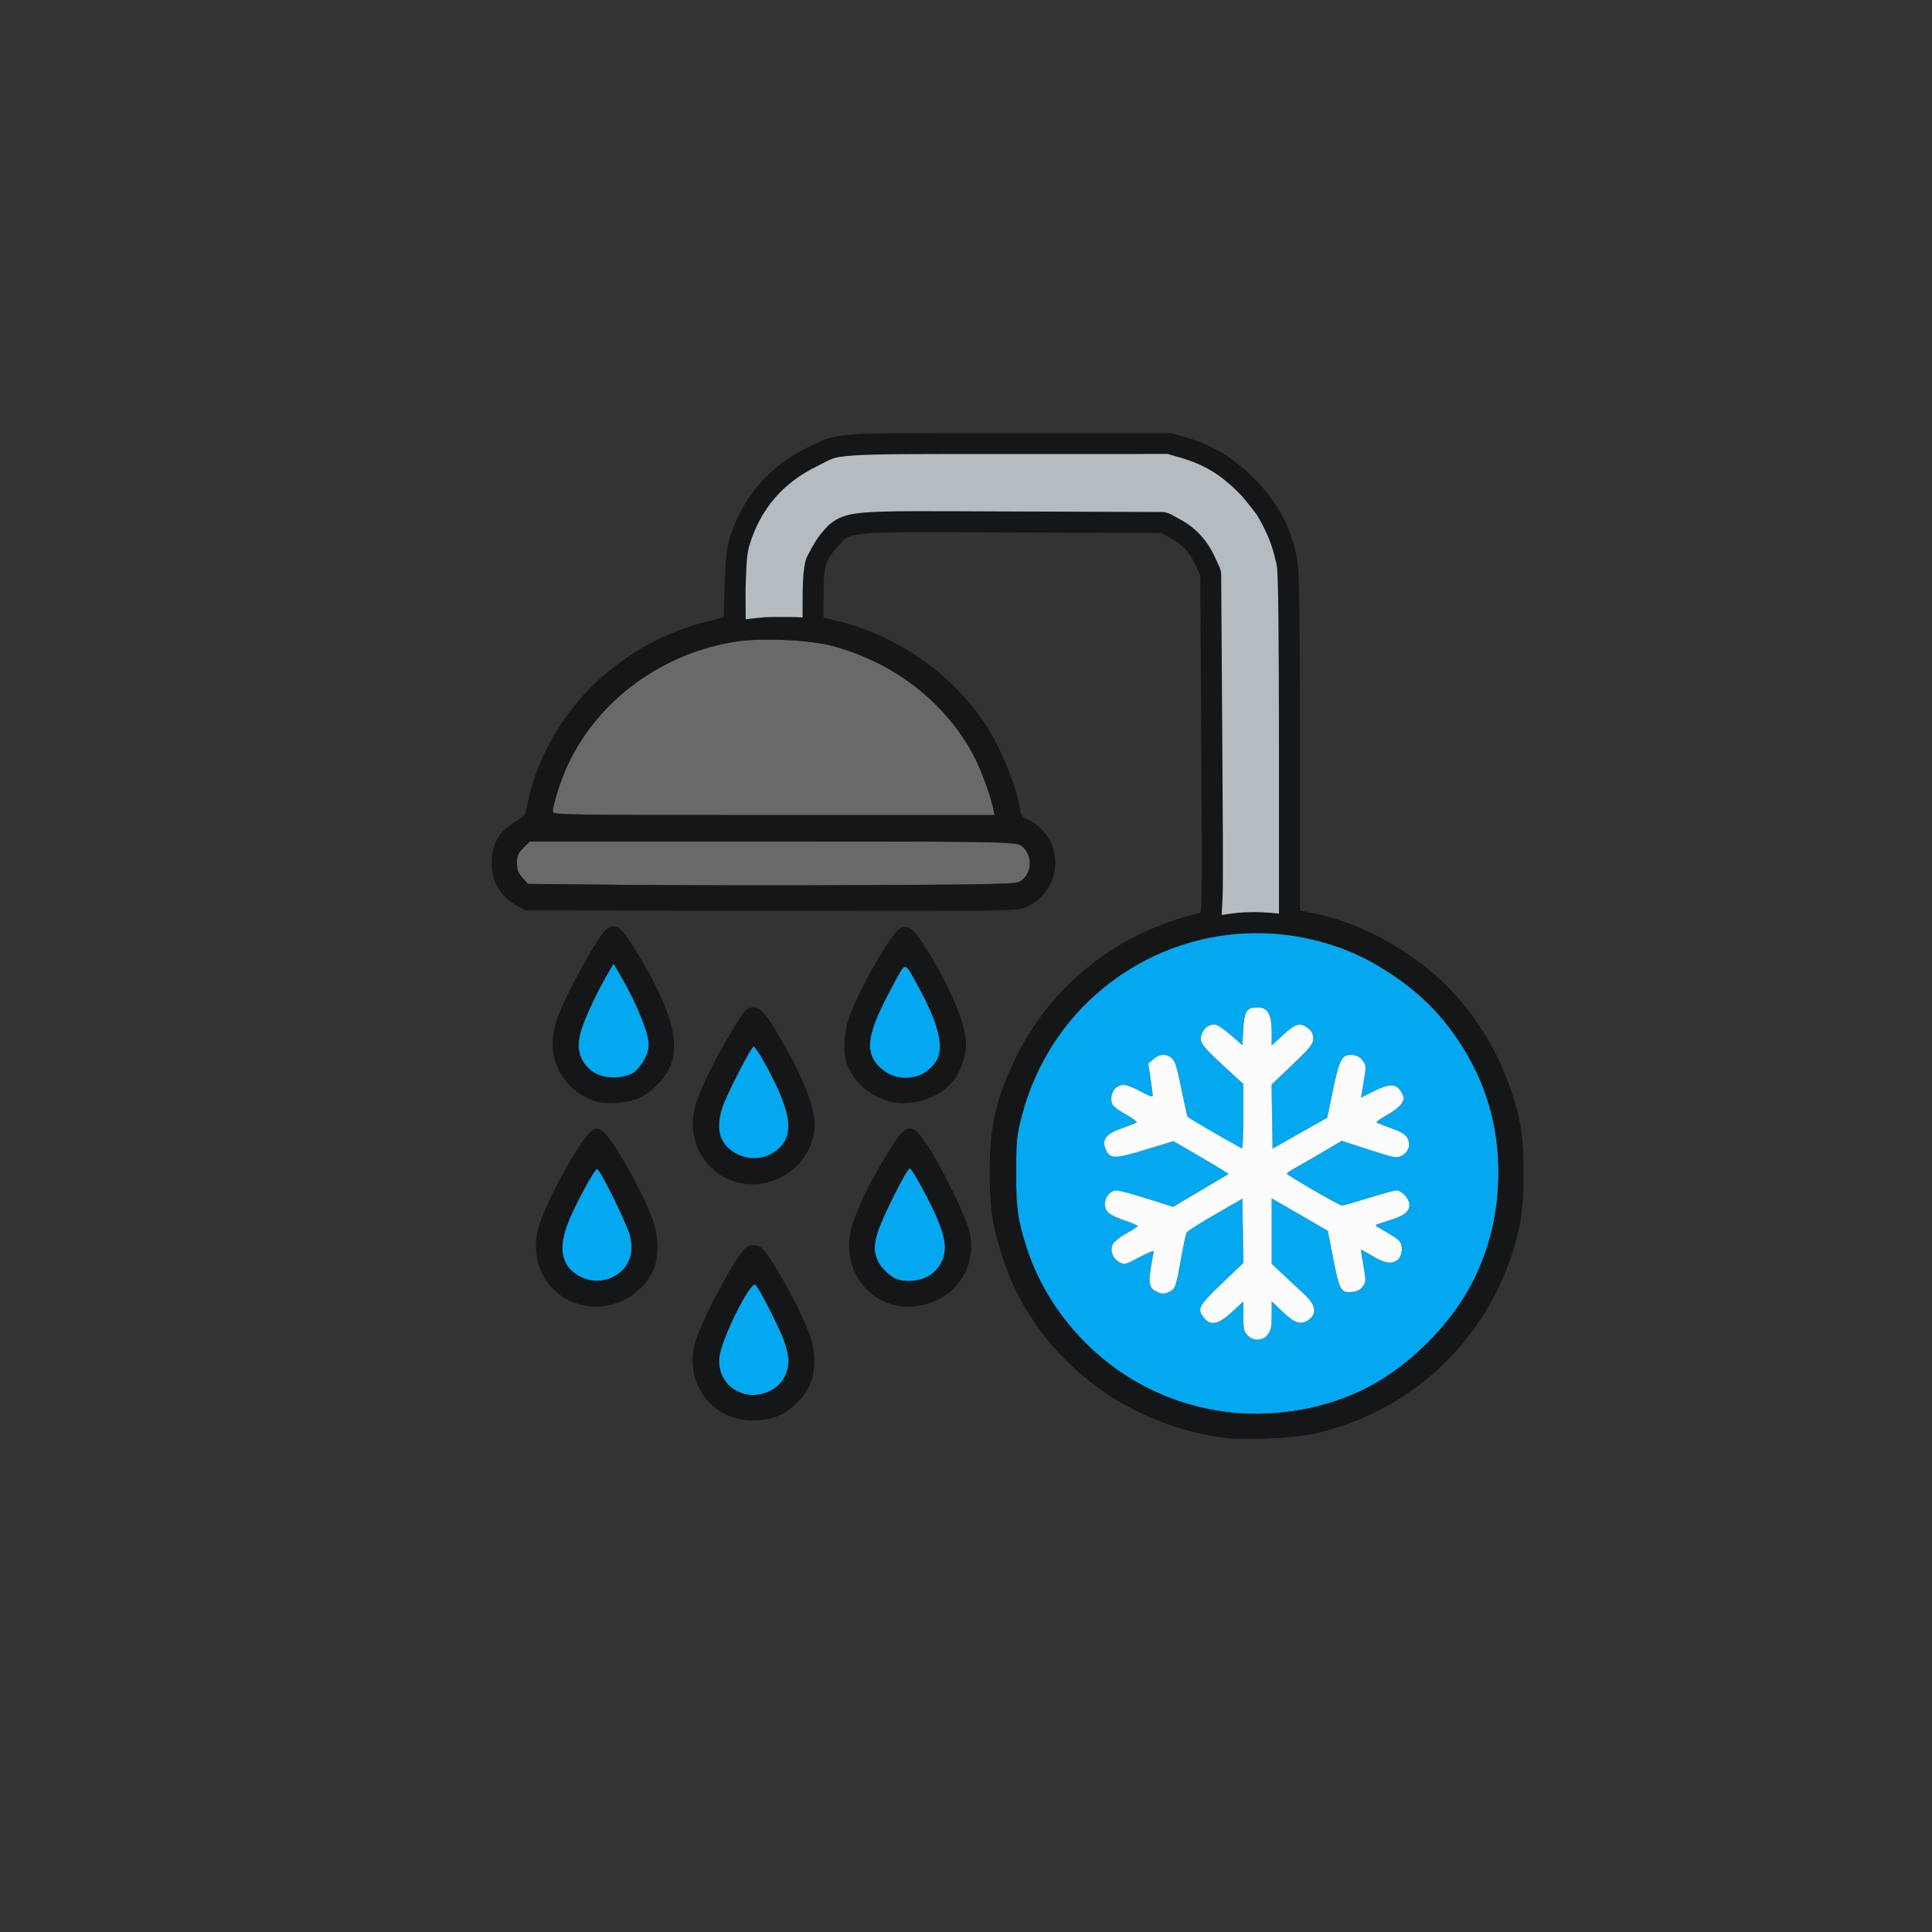 <?xml version="1.0" encoding="UTF-8" standalone="no"?>
<!-- Created with Inkscape (http://www.inkscape.org/) -->

<svg
   width="270.933mm"
   height="270.933mm"
   viewBox="0 0 270.933 270.933"
   version="1.1"
   id="svg1"
   xml:space="preserve"
   xmlns="http://www.w3.org/2000/svg"
   xmlns:svg="http://www.w3.org/2000/svg"><rect x="0" y="0" width="270.933" height="270.933" fill="#333333" stroke="none"/><defs
     id="defs1" /><g
     id="layer1"
     transform="translate(-162.107,305.703)"><g
       id="g252"><path
         style="fill:none"
         d="M -108.826,-170.493 V -305.96 H 26.64 162.107 V -170.493 -35.026 H 26.64 -108.826 Z"
         id="path244" /><path
         id="path245"
         style="fill:#01acf6"
         d="m 22.922,-206.186 c -0.575,-0.022 -1.55,0.14 -3.197,0.36 -18.16,2.418 -33.675,14.529 -40.42,31.553 -1.815,4.58 -3.464,11.797 -3.464,15.157 v 1.06 l 2.844,0.006 c 2.295,0.005 2.953,0.094 3.409,0.463 1.45,1.175 1.555,2.889 0.256,4.188 l -0.9,0.899 h -2.804 -2.804 l 0.005,0.86 c 0.01,1.704 0.804,6.437 1.578,9.396 5.054,19.327 21.683,34.22 41.544,37.204 3.852,0.579 4.669,0.551 4.861,-0.166 h -5.2e-4 c 0.088,-0.327 0.161,-1.555 0.163,-2.729 0.003,-1.99 0.054,-2.181 0.746,-2.844 1.522,-1.458 4.496,-0.597 4.584,1.327 0.019,0.407 0.054,1.097 0.079,1.534 0.025,0.437 0.07,1.375 0.099,2.085 l 0.053,1.291 2.183,-0.186 c 8.542,-0.727 17.129,-3.979 24.874,-9.419 2.901,-2.038 8.786,-7.776 10.902,-10.629 2.382,-3.212 4.761,-7.41 6.251,-11.032 2.003,-4.869 3.679,-11.94 3.679,-15.521 v -1.172 h -2.526 c -2.984,0 -3.939,-0.373 -4.521,-1.765 -0.487,-1.165 -0.278,-2.215 0.618,-3.111 0.651,-0.651 0.812,-0.681 3.671,-0.681 h 2.99 l -0.112,-0.86 c -0.85,-6.574 -1.627,-10.131 -3.108,-14.223 -6.376,-17.613 -22.606,-30.451 -41.455,-32.793 -3.607,-0.448 -3.443,-0.501 -3.469,1.111 -0.049,3.028 -0.368,4.472 -1.135,5.132 -1.332,1.146 -3.59,0.563 -4.287,-1.106 -0.225,-0.539 -0.376,-1.805 -0.376,-3.157 0,-1.648 0.151,-2.196 -0.808,-2.232 z m 2.741,15.316 c 0.734,-0.004 1.219,0.387 3.689,2.97 2.242,2.345 2.844,3.133 2.844,3.722 0,0.58 -0.61,1.408 -2.733,3.71 -2.341,2.538 -2.863,2.975 -3.639,3.042 -0.498,0.043 -1.054,-0.07 -1.236,-0.251 -0.693,-0.693 -0.377,-1.898 0.871,-3.326 l 1.201,-1.373 -2.052,-0.077 c -1.928,-0.073 -2.076,-0.122 -2.458,-0.805 -0.365,-0.654 -0.365,-0.801 0,-1.455 0.381,-0.683 0.531,-0.733 2.447,-0.805 1.123,-0.043 2.041,-0.145 2.041,-0.227 0,-0.083 -0.595,-0.801 -1.323,-1.597 -0.728,-0.796 -1.323,-1.65 -1.323,-1.897 0,-0.863 0.78,-1.625 1.669,-1.63 z m -9.44,6.977 c 0.35,-0.047 0.564,0.032 0.873,0.205 0.776,0.434 1.094,2.059 0.496,2.533 -0.597,0.473 -4.84,2.196 -5.407,2.196 -0.299,0 -0.749,-0.228 -1.001,-0.506 -0.269,-0.297 -0.422,-0.812 -0.372,-1.248 0.106,-0.917 1.138,-1.649 3.716,-2.634 0.858,-0.328 1.346,-0.5 1.696,-0.546 z m 29.906,5.77 c 1.51,-0.149 3,1.04 3,2.583 0,1.326 0.182,1.111 -8.821,10.4 l -7.111,7.336 0.293,0.839 c 0.454,1.304 0.349,3.919 -0.208,5.144 -1.408,3.1 -4.589,4.731 -7.928,4.066 -3.55,-0.707 -5.941,-4.033 -5.511,-7.667 0.202,-1.704 0.948,-3.094 2.363,-4.398 1.437,-1.325 2.68,-1.758 5.131,-1.787 l 1.89,-0.022 7.827,-8.062 c 4.305,-4.434 8.098,-8.162 8.428,-8.285 0.212,-0.079 0.428,-0.127 0.644,-0.148 z m -40.153,0.266 c 0.222,-0.023 0.447,0.006 0.702,0.07 0.613,0.154 1.111,1.159 0.956,1.931 -0.036,0.178 -0.95,1.22 -2.031,2.315 -2.082,2.109 -2.836,2.42 -3.662,1.508 -0.863,-0.954 -0.558,-1.824 1.32,-3.769 1.399,-1.449 2.047,-1.985 2.715,-2.054 z m -6.879,9.292 c 0.412,0.06 0.827,0.316 1.152,0.753 l 0.517,0.696 -0.979,2.479 c -0.538,1.364 -1.101,2.628 -1.251,2.81 -0.346,0.421 -1.854,0.43 -2.271,0.013 -0.175,-0.175 -0.317,-0.698 -0.317,-1.163 0,-0.989 1.339,-4.421 2.017,-5.171 0.311,-0.344 0.72,-0.479 1.132,-0.418 z m -3.034,11.303 c 0.483,0 1.017,0.166 1.185,0.368 0.456,0.55 0.555,5.861 0.12,6.481 -0.456,0.652 -1.234,0.832 -1.981,0.46 -0.781,-0.389 -0.967,-1.112 -0.999,-3.877 -0.032,-2.707 0.322,-3.432 1.676,-3.432 z m 30.551,0.663 c -0.449,0.058 -0.905,0.268 -1.303,0.667 -1.513,1.513 0.699,3.949 2.642,2.909 0.266,-0.142 0.599,-0.59 0.74,-0.994 0.545,-1.564 -0.733,-2.757 -2.079,-2.582 z m 29.163,9.832 c 0.892,0 1.555,0.627 1.555,1.47 0,0.708 -1.557,4.636 -2.023,5.101 -0.544,0.544 -1.773,0.498 -2.302,-0.087 -0.566,-0.626 -0.552,-1.164 0.062,-2.371 0.275,-0.54 0.642,-1.459 0.816,-2.042 0.467,-1.563 0.93,-2.071 1.891,-2.071 z m -57.578,1.189 c 0.205,0.034 0.395,0.112 0.548,0.239 0.496,0.412 2.493,4.667 2.493,5.312 0,0.656 -0.924,1.551 -1.6,1.551 -0.298,0 -0.816,-0.296 -1.152,-0.658 -0.336,-0.362 -0.998,-1.642 -1.473,-2.843 -0.783,-1.98 -0.829,-2.247 -0.494,-2.847 0.312,-0.559 1.064,-0.854 1.678,-0.752 z m 51.91,8.953 c 0.698,0 1.346,0.613 1.563,1.477 0.189,0.751 -1.025,2.392 -2.91,3.937 -1.327,1.087 -2.323,1.206 -2.924,0.348 -0.227,-0.323 -0.412,-0.832 -0.412,-1.131 0,-0.744 3.931,-4.631 4.683,-4.631 z m -46.206,1.096 c 0.425,0.027 0.904,0.242 1.4,0.653 2.587,2.148 3.346,3.043 3.346,3.948 0,0.618 -0.16,0.984 -0.512,1.173 -1.117,0.598 -1.773,0.314 -3.863,-1.677 -1.869,-1.78 -2.033,-2.018 -1.865,-2.712 0.23,-0.953 0.787,-1.429 1.494,-1.384 z m 37.043,6.312 c 0.853,0 1.602,0.816 1.518,1.653 -0.101,1.003 -0.807,1.548 -3.35,2.582 -2.267,0.922 -2.712,0.964 -3.305,0.308 -0.516,-0.57 -0.58,-1.985 -0.107,-2.359 0.5,-0.396 4.794,-2.184 5.244,-2.184 z m -27.278,0.633 c 0.387,0.054 0.969,0.265 2.073,0.679 3.064,1.148 3.491,1.439 3.491,2.38 0,1.671 -1.218,1.972 -3.865,0.952 -2.955,-1.138 -3.279,-1.374 -3.279,-2.395 0,-0.687 0.167,-1.023 0.676,-1.356 0.324,-0.212 0.517,-0.314 0.904,-0.26 z m 13.791,2.811 c 3.076,-0.004 3.679,0.263 3.679,1.629 0,1.273 -0.677,1.542 -3.891,1.542 -2.026,0 -3.002,-0.102 -3.179,-0.331 -0.683,-0.883 -0.549,-2.077 0.297,-2.642 0.16,-0.107 1.553,-0.196 3.094,-0.198 z" /><path
         style="fill:#6a6a6b"
         d="m 71.849,-210.577 -0.93,1.058 -0.93,1.058 1.513,1.345 1.513,1.345 0.877,-0.948 0.877,-0.948 -1.461,-1.455 z"
         id="path246" /><path
         id="path247"
         style="fill:#f7f7f7;fill-opacity:1"
         d="m 26.64,-211.758 c 10.569,0 19.354,2.303 28.18,7.388 13.922,8.02 23.432,20.954 26.971,36.683 0.966,4.293 1.24,7.11 1.228,12.6 -0.013,5.665 -0.419,8.955 -1.742,14.096 -2.854,11.091 -9.235,21.284 -17.831,28.482 -7.579,6.346 -16.074,10.492 -25.7,12.542 -2.975,0.634 -3.965,0.712 -10.047,0.797 -4.966,0.07 -7.375,-0.005 -9.128,-0.284 -12.17,-1.935 -22.581,-7.14 -31.418,-15.708 -8.479,-8.222 -13.517,-17.602 -15.973,-29.739 -0.589,-2.913 -0.729,-4.422 -0.833,-9.008 -0.173,-7.679 0.538,-12.706 2.751,-19.438 1.161,-3.532 4.076,-9.632 6.05,-12.66 7.88,-12.089 20.039,-20.786 33.767,-24.151 4.994,-1.224 8.211,-1.599 13.725,-1.599 z m -1.092,-6.508 c -0.97,0.021 -1.944,0.065 -2.921,0.132 -20.151,1.379 -38.148,11.988 -48.949,28.855 -4.631,7.232 -7.356,14.326 -9.095,23.68 -0.582,3.13 -0.818,12.996 -0.41,17.169 0.526,5.386 2.416,12.646 4.664,17.916 6.018,14.107 17.726,25.994 31.917,32.405 5.89,2.661 13.523,4.753 19.536,5.354 3.102,0.31 9.126,0.323 12.303,0.027 18.229,-1.701 35.332,-11.742 45.857,-26.921 9.698,-13.986 13.287,-31.702 9.811,-48.416 -6.223,-29.925 -32.644,-50.867 -62.713,-50.201 z" /><path
         style="fill:#6a6a6b"
         d="m 73.47,-220.359 c -0.18,-0.024 -0.311,0.049 -0.485,0.146 -0.383,0.215 -0.812,0.718 -0.953,1.118 -0.238,0.677 -0.113,0.87 1.849,2.86 2.969,3.012 8.255,7.906 8.54,7.906 0.131,0 0.553,-0.247 0.936,-0.548 1.314,-1.033 1.066,-1.405 -4.489,-6.743 -3.881,-3.729 -4.858,-4.668 -5.398,-4.739 z"
         id="path248" /><path
         style="fill:#6a6a6b"
         d="m 21.613,-232.935 v 4.564 4.564 l 5.027,0.015 5.027,0.016 v -4.58 -4.58 h -5.027 z"
         id="path249" /><path
         style="fill:#6a6a6b"
         d="m 10.531,-248.81 -0.412,0.588 c -0.329,0.469 -0.412,1.394 -0.412,4.571 0,3.177 0.083,4.102 0.412,4.571 l 0.412,0.588 h 16.038 c 14.552,0 16.082,-0.04 16.521,-0.438 0.43,-0.389 0.484,-0.906 0.484,-4.676 0,-3.572 -0.069,-4.314 -0.438,-4.722 -0.415,-0.459 -1.276,-0.484 -16.521,-0.484 z"
         id="path250" /><path
         style="fill:#010101"
         d="m 22.671,-87.069 c -3.206,-0.247 -9.29,-1.237 -12.59,-2.049 -9.209,-2.266 -19.207,-7.257 -26.661,-13.309 -2.836,-2.303 -8.04,-7.563 -10.276,-10.387 -9.85,-12.442 -14.747,-26.53 -14.762,-42.474 -0.011,-11.526 2.204,-20.978 7.299,-31.136 9.221,-18.385 26.923,-31.822 47.399,-35.978 l 2.977,-0.604 v -4.965 -4.965 h -2.862 c -3.466,0 -5.238,-0.464 -6.653,-1.742 -1.909,-1.725 -2.096,-2.486 -2.182,-8.883 l -0.076,-5.647 0.785,-1.417 c 0.432,-0.779 1.206,-1.766 1.72,-2.192 1.895,-1.57 1.98,-1.577 20.548,-1.494 15.891,0.071 16.955,0.105 17.826,0.568 1.293,0.688 2.59,1.964 3.264,3.212 0.537,0.993 0.572,1.415 0.572,6.879 0,6.489 -0.046,6.693 -1.937,8.667 -1.472,1.536 -3.174,2.049 -6.805,2.049 h -3.033 v 4.978 4.978 l 3.506,0.696 c 8.01,1.591 16.404,5.003 22.74,9.242 0.829,0.555 1.617,1.008 1.752,1.008 0.232,0 2.429,-2.244 2.429,-2.481 0,-0.062 -0.296,-0.749 -0.659,-1.527 -1.333,-2.863 -0.722,-5.812 1.634,-7.886 2.345,-2.064 5.496,-2.637 7.835,-1.423 1.397,0.725 12.324,11.593 12.82,12.752 0.227,0.53 0.416,1.68 0.421,2.556 0.014,2.651 -1.681,5.102 -4.589,6.635 -1.197,0.631 -4.021,0.647 -5.2,0.028 l -0.835,-0.438 -0.952,1.054 -0.952,1.054 1.617,1.917 c 8.002,9.487 13.469,21.385 15.483,33.697 0.277,1.696 0.473,4.996 0.556,9.388 0.113,5.966 0.061,7.237 -0.437,10.675 -1.182,8.15 -3.033,14.132 -6.536,21.116 -3.191,6.363 -6.973,11.728 -11.822,16.772 -7.755,8.067 -17.382,14.18 -27.822,17.665 -7.866,2.626 -18.061,3.988 -25.543,3.412 z m 9.922,-5.659 c 18.229,-1.701 35.332,-11.742 45.857,-26.921 9.698,-13.986 13.288,-31.701 9.812,-48.416 -6.424,-30.89 -34.37,-52.208 -65.634,-50.068 -20.151,1.379 -38.148,11.988 -48.949,28.855 -4.631,7.232 -7.356,14.326 -9.095,23.68 -0.582,3.13 -0.818,12.996 -0.41,17.169 0.526,5.386 2.416,12.646 4.664,17.916 6.018,14.107 17.726,25.994 31.917,32.405 5.89,2.661 13.523,4.753 19.536,5.354 3.102,0.31 9.126,0.323 12.303,0.027 z m -14.023,-6.727 c -12.17,-1.935 -22.582,-7.14 -31.418,-15.708 -8.479,-8.222 -13.517,-17.601 -15.973,-29.739 -0.589,-2.913 -0.729,-4.422 -0.832,-9.008 -0.173,-7.679 0.538,-12.706 2.751,-19.438 1.161,-3.532 4.076,-9.632 6.05,-12.66 7.88,-12.089 20.04,-20.786 33.767,-24.152 4.994,-1.224 8.211,-1.599 13.725,-1.599 10.569,0 19.354,2.303 28.18,7.388 13.922,8.02 23.433,20.954 26.971,36.683 0.966,4.293 1.24,7.109 1.228,12.6 -0.013,5.665 -0.42,8.955 -1.742,14.096 -2.854,11.091 -9.235,21.284 -17.831,28.482 -7.579,6.346 -16.075,10.492 -25.7,12.542 -2.975,0.634 -3.965,0.712 -10.047,0.797 -4.966,0.07 -7.375,-0.005 -9.128,-0.284 z m 5.257,-5.752 c 0.088,-0.327 0.161,-1.555 0.163,-2.729 0.003,-1.99 0.054,-2.181 0.746,-2.844 1.522,-1.458 4.495,-0.597 4.583,1.327 0.019,0.407 0.054,1.097 0.079,1.534 0.025,0.437 0.069,1.375 0.098,2.085 l 0.053,1.291 2.183,-0.186 c 8.542,-0.727 17.129,-3.979 24.874,-9.419 2.901,-2.038 8.786,-7.775 10.902,-10.628 2.382,-3.212 4.761,-7.41 6.251,-11.032 2.003,-4.869 3.679,-11.94 3.679,-15.521 v -1.171 h -2.527 c -2.984,0 -3.939,-0.373 -4.521,-1.765 -0.487,-1.165 -0.278,-2.215 0.618,-3.111 0.651,-0.651 0.812,-0.681 3.671,-0.681 h 2.99 l -0.111,-0.86 c -0.85,-6.574 -1.627,-10.131 -3.109,-14.223 -6.376,-17.613 -22.605,-30.451 -41.454,-32.793 -3.607,-0.448 -3.443,-0.501 -3.469,1.11 -0.049,3.028 -0.368,4.472 -1.135,5.132 -1.332,1.146 -3.59,0.563 -4.287,-1.106 -0.225,-0.539 -0.376,-1.805 -0.376,-3.157 0,-2.637 0.385,-2.457 -4.005,-1.872 -18.16,2.418 -33.676,14.529 -40.42,31.553 -1.815,4.58 -3.464,11.797 -3.464,15.157 v 1.06 l 2.844,0.006 c 2.295,0.005 2.953,0.094 3.409,0.463 1.45,1.175 1.555,2.889 0.256,4.188 l -0.9,0.9 h -2.805 -2.805 l 0.005,0.86 c 0.01,1.704 0.805,6.437 1.578,9.396 5.054,19.327 21.683,34.22 41.544,37.204 3.852,0.579 4.668,0.551 4.86,-0.166 z m 0.24,-17.727 c -0.683,-0.883 -0.549,-2.077 0.297,-2.642 0.16,-0.107 1.553,-0.196 3.094,-0.198 3.076,-0.004 3.679,0.263 3.679,1.629 0,1.273 -0.677,1.542 -3.891,1.542 -2.026,0 -3.002,-0.102 -3.179,-0.331 z m -8.701,-1.64 c -2.955,-1.138 -3.279,-1.374 -3.279,-2.395 0,-0.687 0.167,-1.023 0.676,-1.356 0.649,-0.425 0.769,-0.408 2.977,0.419 3.064,1.148 3.491,1.439 3.491,2.38 0,1.671 -1.218,1.972 -3.865,0.952 z m 20.442,-0.1 c -0.516,-0.57 -0.58,-1.985 -0.107,-2.359 0.5,-0.396 4.794,-2.185 5.244,-2.185 0.853,0 1.602,0.815 1.518,1.653 -0.101,1.003 -0.807,1.548 -3.35,2.583 -2.267,0.922 -2.711,0.964 -3.305,0.308 z m -31.536,-6.759 c -1.869,-1.78 -2.033,-2.018 -1.865,-2.712 0.368,-1.524 1.573,-1.829 2.895,-0.731 2.587,2.148 3.345,3.043 3.345,3.948 0,0.618 -0.16,0.984 -0.512,1.173 -1.117,0.598 -1.773,0.313 -3.863,-1.678 z m 41.564,0.57 c -0.227,-0.323 -0.412,-0.832 -0.412,-1.131 0,-0.744 3.931,-4.631 4.683,-4.631 0.698,0 1.347,0.613 1.563,1.477 0.189,0.751 -1.024,2.392 -2.91,3.938 -1.327,1.087 -2.324,1.206 -2.925,0.348 z m -47.349,-8.273 c -0.336,-0.362 -0.999,-1.642 -1.474,-2.843 -0.783,-1.98 -0.829,-2.247 -0.493,-2.847 0.416,-0.745 1.613,-1.022 2.225,-0.514 0.496,0.412 2.494,4.666 2.494,5.312 0,0.656 -0.924,1.551 -1.6,1.551 -0.298,0 -0.816,-0.296 -1.152,-0.658 z m 54.519,-1.148 c -0.566,-0.626 -0.552,-1.164 0.062,-2.371 0.275,-0.54 0.642,-1.459 0.816,-2.042 0.467,-1.563 0.931,-2.071 1.892,-2.071 0.892,0 1.555,0.627 1.555,1.47 0,0.708 -1.557,4.635 -2.023,5.101 -0.544,0.544 -1.772,0.498 -2.302,-0.087 z m -27.651,-7.471 c -3.55,-0.707 -5.941,-4.034 -5.511,-7.667 0.202,-1.704 0.948,-3.094 2.363,-4.398 1.437,-1.325 2.68,-1.758 5.131,-1.787 l 1.89,-0.022 7.827,-8.062 c 4.305,-4.434 8.098,-8.162 8.428,-8.285 1.697,-0.63 3.644,0.671 3.644,2.435 0,1.326 0.182,1.111 -8.821,10.4 l -7.11,7.336 0.293,0.84 c 0.454,1.304 0.349,3.918 -0.208,5.143 -1.408,3.1 -4.589,4.731 -7.928,4.067 z m 2.597,-5.269 c 0.266,-0.142 0.599,-0.59 0.74,-0.994 0.727,-2.086 -1.788,-3.51 -3.382,-1.916 -1.513,1.513 0.699,3.949 2.642,2.909 z m -32.566,3.071 c -0.781,-0.389 -0.967,-1.112 -1,-3.877 -0.032,-2.707 0.323,-3.432 1.676,-3.432 0.483,0 1.016,0.166 1.185,0.369 0.456,0.55 0.555,5.861 0.12,6.481 -0.456,0.652 -1.234,0.832 -1.981,0.46 z m 0.879,-11.86 c -0.175,-0.175 -0.318,-0.698 -0.318,-1.163 0,-0.989 1.339,-4.421 2.018,-5.171 0.622,-0.688 1.633,-0.539 2.283,0.335 l 0.517,0.695 -0.979,2.48 c -0.538,1.364 -1.101,2.628 -1.251,2.81 -0.346,0.421 -1.854,0.43 -2.271,0.013 z m 5.677,-10.221 c -0.863,-0.954 -0.558,-1.824 1.32,-3.769 1.866,-1.932 2.396,-2.241 3.417,-1.984 0.613,0.154 1.11,1.159 0.956,1.931 -0.036,0.178 -0.949,1.22 -2.031,2.315 -2.082,2.109 -2.836,2.42 -3.662,1.508 z m 22.646,-5.642 c -0.693,-0.693 -0.377,-1.898 0.872,-3.326 l 1.201,-1.373 -2.052,-0.077 c -1.928,-0.073 -2.076,-0.121 -2.458,-0.805 -0.365,-0.654 -0.365,-0.801 0,-1.455 0.381,-0.683 0.531,-0.732 2.447,-0.805 1.123,-0.043 2.041,-0.145 2.041,-0.227 0,-0.083 -0.595,-0.802 -1.323,-1.598 -0.728,-0.796 -1.323,-1.65 -1.323,-1.896 0,-0.863 0.78,-1.625 1.669,-1.63 0.734,-0.004 1.219,0.387 3.689,2.97 2.242,2.345 2.844,3.133 2.844,3.722 0,0.58 -0.61,1.409 -2.733,3.711 -2.341,2.538 -2.863,2.975 -3.639,3.042 -0.498,0.043 -1.054,-0.07 -1.236,-0.251 z m -13.405,-1.788 c -0.269,-0.297 -0.422,-0.812 -0.372,-1.248 0.106,-0.917 1.139,-1.649 3.716,-2.634 1.716,-0.656 1.95,-0.687 2.569,-0.341 0.776,0.434 1.094,2.059 0.495,2.534 -0.597,0.473 -4.839,2.196 -5.407,2.196 -0.299,0 -0.749,-0.228 -1.001,-0.506 z m 62.126,-29.657 -1.461,-1.455 -0.93,1.058 -0.93,1.058 1.513,1.345 1.513,1.345 0.877,-0.948 0.877,-0.948 z m 10.048,0.245 c 1.314,-1.033 1.066,-1.405 -4.489,-6.743 -5.174,-4.972 -5.188,-4.983 -5.883,-4.593 -0.383,0.215 -0.812,0.718 -0.953,1.117 -0.238,0.677 -0.113,0.87 1.849,2.86 2.969,3.012 8.256,7.907 8.54,7.907 0.131,0 0.553,-0.247 0.936,-0.548 z m -51.69,-19.478 v -4.58 h -5.027 -5.027 l 7e-5,4.564 7e-5,4.564 5.027,0.016 5.027,0.016 z m 11.422,-10.574 c 0.43,-0.389 0.484,-0.906 0.484,-4.676 0,-3.572 -0.069,-4.314 -0.438,-4.721 -0.415,-0.459 -1.276,-0.484 -16.521,-0.484 h -16.084 l -0.412,0.588 c -0.329,0.469 -0.412,1.394 -0.412,4.571 0,3.177 0.083,4.102 0.412,4.571 l 0.412,0.588 h 16.038 c 14.552,0 16.082,-0.041 16.521,-0.438 z"
         id="path251" /></g><g
       id="g266"><path
         style="fill:none"
         d="m 162.107,-170.237 v -135.467 h 135.467 135.467 v 135.467 135.467 H 297.573 162.107 Z"
         id="path70" /><path
         style="fill:#686969;fill-opacity:1"
         d="m 249.86,-181.614 -13.714,-0.132 -0.772,-0.864 c -0.615,-0.688 -0.772,-1.111 -0.772,-2.077 0,-1.027 0.138,-1.351 0.9,-2.112 l 0.9,-0.9 h 33.906 c 37.242,0 34.992,-0.099 35.86,1.579 0.773,1.496 0.258,3.364 -1.124,4.077 -0.599,0.309 -4.231,0.389 -21.096,0.468 -11.205,0.052 -26.544,0.035 -34.087,-0.037 z m -10.231,-10.258 c 0,-0.969 1.133,-4.505 2.116,-6.603 4.285,-9.149 13.389,-15.762 23.795,-17.283 3.55,-0.519 10.157,-0.201 13.298,0.64 8.622,2.309 15.761,7.829 19.779,15.296 0.982,1.825 2.394,5.651 2.788,7.559 l 0.178,0.86 H 270.607 c -29.46,0 -30.977,-0.023 -30.977,-0.468 z"
         id="path69" /><path
         style="fill:#04a8f1"
         d="m 287.702,-154.746 c -1.498,-0.395 -2.949,-1.684 -3.386,-3.007 -0.644,-1.951 0.119,-4.434 3.01,-9.797 1.857,-3.445 1.555,-3.464 3.576,0.224 2.777,5.066 3.604,8.317 2.607,10.245 -1.022,1.977 -3.457,2.956 -5.808,2.335 z"
         id="path266" /><path
         style="fill:#04a8f1"
         d="m 247.096,-154.665 c -1.959,-0.348 -3.482,-1.869 -3.85,-3.847 -0.305,-1.635 1.372,-6.016 4.071,-10.639 l 0.834,-1.427 1.217,2.089 c 1.481,2.544 3.146,6.33 3.547,8.068 0.223,0.968 0.219,1.543 -0.019,2.337 -0.331,1.105 -1.357,2.503 -2.148,2.926 -0.883,0.473 -2.522,0.694 -3.652,0.494 z"
         id="path265" /><path
         style="fill:#04a8f1"
         d="m 265.691,-143.749 c -2.627,-1.213 -3.373,-3.469 -2.243,-6.791 0.609,-1.79 3.994,-8.363 4.335,-8.416 0.33,-0.052 2.655,4.113 3.741,6.703 1.481,3.53 1.54,5.574 0.209,7.156 -1.485,1.764 -3.948,2.314 -6.042,1.348 z"
         id="path264" /><path
         style="fill:#04a8f1"
         d="m 287.784,-126.348 c -0.834,-0.331 -2.061,-1.485 -2.499,-2.349 -0.647,-1.276 -0.676,-2.324 -0.113,-4.163 0.656,-2.144 4.169,-9.12 4.532,-8.999 0.386,0.129 3.061,5.069 3.97,7.333 1.276,3.176 1.246,5.024 -0.109,6.746 -1.166,1.482 -3.932,2.167 -5.781,1.432 z"
         id="path263" /><path
         style="fill:#04a8f1"
         d="m 243.731,-126.551 c -2.823,-1.303 -3.474,-3.81 -1.985,-7.644 0.965,-2.485 3.736,-7.605 4.102,-7.579 0.43,0.03 4.297,7.912 4.645,9.469 0.176,0.787 0.242,1.848 0.146,2.358 -0.568,3.025 -4.027,4.726 -6.908,3.397 z"
         id="path262" /><path
         style="fill:#04a8f1"
         d="m 266.712,-110.165 c -2.444,-0.581 -3.953,-2.646 -3.747,-5.13 0.204,-2.462 4.366,-10.843 5.087,-10.245 0.485,0.403 3.212,5.732 3.989,7.795 0.808,2.146 0.838,3.598 0.108,5.107 -0.886,1.829 -3.376,2.962 -5.436,2.473 z"
         id="path261" /><path
         id="path68"
         style="fill:#04a8f1"
         d="m 335.475,-107.543 c -8.135,-0.809 -14.979,-3.909 -20.649,-9.353 -4.039,-3.878 -7.088,-8.696 -8.751,-13.832 -1.253,-3.87 -1.492,-5.623 -1.47,-10.802 0.019,-4.468 0.072,-4.959 0.858,-7.938 1.589,-6.023 4.897,-11.649 9.348,-15.9 11.094,-10.595 27.802,-12.536 40.838,-4.743 7.214,4.312 12.411,10.703 14.961,18.394 2.663,8.035 2.071,17.219 -1.611,25.003 -3.188,6.74 -9.6,13.121 -16.186,16.11 -5.476,2.485 -11.834,3.607 -17.338,3.059 z m 4.412,-11.003 c 0.444,-0.565 0.548,-1.075 0.548,-2.686 v -1.989 l 1.568,1.495 c 1.726,1.647 2.644,1.894 3.739,1.008 1.062,-0.86 0.823,-2.028 -0.706,-3.452 -0.72,-0.671 -2.049,-1.912 -2.955,-2.759 l -1.646,-1.54 v -4.596 -4.596 l 3.943,2.28 3.943,2.28 0.721,3.723 c 0.885,4.57 1.096,4.971 2.561,4.862 0.798,-0.059 1.215,-0.259 1.588,-0.76 0.48,-0.645 0.486,-0.793 0.118,-2.91 -0.213,-1.227 -0.369,-2.25 -0.347,-2.274 0.022,-0.024 0.755,0.381 1.628,0.899 1.774,1.053 2.779,1.185 3.568,0.471 0.605,-0.547 0.714,-1.927 0.202,-2.561 -0.182,-0.225 -1.015,-0.793 -1.852,-1.261 -0.837,-0.468 -1.521,-0.898 -1.521,-0.956 0,-0.058 0.85,-0.363 1.889,-0.679 2.109,-0.641 2.873,-1.234 2.873,-2.232 0,-0.796 -1.082,-1.972 -1.814,-1.972 -0.283,0 -2.042,0.476 -3.907,1.058 -1.866,0.582 -3.54,1.058 -3.72,1.058 -0.382,0 -7.757,-4.261 -7.756,-4.482 1.5e-4,-0.082 0.625,-0.494 1.389,-0.916 0.764,-0.422 2.5,-1.425 3.857,-2.228 l 2.468,-1.46 3.82,1.24 c 3.642,1.182 3.857,1.221 4.605,0.834 0.964,-0.498 1.285,-1.553 0.759,-2.495 -0.272,-0.487 -0.914,-0.867 -2.268,-1.342 -1.039,-0.364 -1.957,-0.73 -2.041,-0.814 -0.084,-0.084 0.587,-0.56 1.49,-1.059 0.903,-0.499 1.825,-1.234 2.049,-1.634 0.365,-0.653 0.365,-0.801 0.002,-1.451 -0.728,-1.301 -1.598,-1.366 -3.791,-0.281 l -1.931,0.955 0.381,-2.253 c 0.364,-2.149 0.357,-2.286 -0.138,-2.952 -0.353,-0.475 -0.811,-0.724 -1.432,-0.777 -1.455,-0.126 -1.81,0.513 -2.725,4.912 l -0.808,3.882 -3.836,2.169 -3.836,2.169 -0.072,-4.489 -0.072,-4.489 2.917,-2.795 c 2.565,-2.458 2.917,-2.901 2.917,-3.673 0,-0.633 -0.194,-1.031 -0.697,-1.426 -1.104,-0.868 -1.762,-0.693 -3.521,0.935 l -1.603,1.484 v -1.977 c 0,-2.406 -0.559,-3.371 -1.953,-3.371 -1.55,0 -1.868,0.477 -2.016,3.024 l -0.132,2.275 -1.671,-1.459 c -0.919,-0.802 -1.909,-1.459 -2.2,-1.459 -0.833,0 -1.453,0.443 -1.803,1.288 -0.456,1.1 -0.114,1.605 3.091,4.554 l 2.709,2.493 0.003,4.58 c 0.002,2.519 -0.086,4.531 -0.195,4.471 -2.742,-1.495 -7.518,-4.277 -7.617,-4.438 -0.073,-0.118 -0.477,-1.915 -0.897,-3.993 -0.609,-3.012 -0.882,-3.873 -1.347,-4.25 -0.797,-0.645 -1.678,-0.592 -2.545,0.154 l -0.727,0.626 0.318,2.086 c 0.175,1.147 0.317,2.241 0.316,2.43 -10e-4,0.22 -0.607,0.005 -1.681,-0.595 -0.923,-0.516 -1.995,-0.939 -2.381,-0.939 -1.295,0 -2.115,1.415 -1.599,2.76 0.089,0.232 0.929,0.851 1.866,1.375 0.937,0.524 1.628,1.028 1.536,1.12 -0.092,0.092 -1.02,0.465 -2.062,0.829 -2.208,0.772 -2.848,1.577 -2.302,2.896 0.593,1.432 1.176,1.444 5.556,0.114 l 3.975,-1.207 2.844,1.657 c 1.564,0.911 3.307,1.946 3.873,2.3 l 1.029,0.643 -3.902,2.315 -3.902,2.315 -3.609,-1.149 c -1.985,-0.632 -3.918,-1.15 -4.296,-1.151 -1.5,-0.005 -2.253,2.238 -1.073,3.194 0.318,0.257 1.35,0.725 2.293,1.039 0.943,0.314 1.714,0.65 1.712,0.748 -0.002,0.097 -0.722,0.572 -1.601,1.055 -0.898,0.493 -1.729,1.165 -1.896,1.532 -0.404,0.887 0.003,1.963 0.937,2.477 0.706,0.389 0.821,0.36 2.83,-0.713 1.152,-0.615 2.05,-0.972 1.996,-0.794 -0.054,0.179 -0.241,1.23 -0.417,2.336 -0.367,2.306 -0.189,2.894 1.027,3.398 0.64,0.265 0.917,0.249 1.575,-0.091 0.867,-0.448 0.905,-0.565 1.781,-5.45 0.248,-1.382 0.531,-2.664 0.629,-2.848 0.098,-0.184 1.899,-1.326 4.002,-2.538 l 3.824,-2.204 0.073,4.504 0.073,4.504 -3.054,2.929 c -3.256,3.122 -3.463,3.516 -2.496,4.745 0.938,1.192 2.034,0.973 3.934,-0.787 l 1.603,-1.484 v 2.062 c 0,1.753 0.086,2.154 0.575,2.674 0.813,0.866 2.128,0.827 2.845,-0.085 z" /><path
         style="fill:#141617"
         d="m 333.557,-104.096 c -14.539,-2.023 -26.598,-11.936 -30.905,-25.405 -1.421,-4.443 -1.764,-6.775 -1.752,-11.897 0.016,-6.535 0.865,-10.237 3.672,-16.007 4.446,-9.14 12.524,-16.12 22.322,-19.287 1.622,-0.524 3.149,-0.953 3.393,-0.953 0.414,0 0.433,-1.627 0.287,-23.685 l -0.157,-23.685 -0.636,-1.384 c -0.866,-1.883 -1.741,-2.853 -3.411,-3.778 l -1.411,-0.782 -21.034,-0.074 c -23.882,-0.085 -22.382,-0.213 -24.449,2.087 -1.614,1.795 -1.867,2.68 -1.872,6.561 l -0.005,3.282 2.271,0.572 c 8.087,2.036 15.465,7.158 20.131,13.976 2.281,3.333 4.611,8.896 5.135,12.264 0.148,0.948 0.307,1.159 1.174,1.55 0.552,0.249 1.426,0.886 1.942,1.416 3.391,3.481 1.898,9.478 -2.745,11.02 -1.066,0.354 -5.373,0.394 -35.463,0.333 l -34.25,-0.07 -1.058,-0.572 c -2.423,-1.31 -3.663,-3.341 -3.687,-6.042 -0.023,-2.573 0.97,-4.363 3.164,-5.704 1.52,-0.929 1.546,-0.965 1.886,-2.646 2.466,-12.205 12.404,-22.317 25.078,-25.517 l 2.399,-0.606 0.161,-4.724 c 0.132,-3.854 0.27,-5.065 0.754,-6.576 1.781,-5.569 5.47,-9.851 10.727,-12.449 4.492,-2.22 2.918,-2.103 28.443,-2.103 h 22.622 l 2.117,0.612 c 3.716,1.075 6.538,2.754 9.421,5.605 3.626,3.587 5.639,7.51 6.303,12.288 0.184,1.322 0.283,10.194 0.283,25.253 v 23.216 l 1.786,0.351 c 5.669,1.113 11.567,4.014 16.494,8.115 6.342,5.278 10.903,13.044 12.591,21.439 0.651,3.237 0.655,10.682 0.008,13.896 -2.999,14.894 -14.3,26.39 -29.1,29.606 -2.807,0.61 -9.847,0.891 -12.627,0.504 z m 10.716,-3.857 c 6.852,-1.105 12.777,-4.216 18.026,-9.466 6.669,-6.67 9.911,-14.459 9.927,-23.847 0.014,-8.38 -2.815,-15.753 -8.616,-22.456 -2.744,-3.17 -8.19,-6.957 -12.435,-8.646 -12.603,-5.014 -26.605,-2.319 -36.362,7 -4.451,4.251 -7.759,9.877 -9.348,15.9 -0.786,2.978 -0.839,3.47 -0.858,7.938 -0.022,5.179 0.216,6.932 1.47,10.802 2.725,8.414 8.992,15.658 17.033,19.689 6.626,3.322 13.495,4.323 21.165,3.086 z m -39.229,-74.092 c 1.994,-1.028 1.962,-4.212 -0.053,-5.254 -0.682,-0.353 -4.893,-0.401 -34.682,-0.401 h -33.906 l -0.9,0.9 c -0.761,0.761 -0.9,1.086 -0.9,2.112 0,0.966 0.157,1.389 0.772,2.077 l 0.772,0.864 13.714,0.132 c 7.543,0.073 22.882,0.09 34.087,0.037 16.865,-0.079 20.497,-0.159 21.096,-0.468 z m -3.637,-10.219 c -0.395,-1.907 -1.806,-5.734 -2.788,-7.559 -4.019,-7.467 -11.157,-12.988 -19.779,-15.296 -3.141,-0.841 -9.749,-1.159 -13.298,-0.64 -10.406,1.522 -19.51,8.134 -23.795,17.283 -0.983,2.098 -2.116,5.634 -2.116,6.603 0,0.445 1.518,0.468 30.977,0.468 h 30.977 z m 37.739,-38.212 c -0.312,-0.536 -0.387,-0.365 -0.132,0.301 0.091,0.236 0.221,0.374 0.289,0.306 0.068,-0.068 -0.002,-0.341 -0.157,-0.607 z m -74.292,123.53 c -4.375,-1.563 -6.571,-6.043 -5.225,-10.657 0.815,-2.791 5.236,-11.162 6.803,-12.88 0.343,-0.377 0.849,-0.595 1.377,-0.595 1.06,0 1.489,0.475 3.586,3.969 1.857,3.094 3.663,6.788 4.397,8.996 0.725,2.178 0.654,5.072 -0.165,6.74 -0.824,1.678 -2.446,3.301 -4.101,4.102 -1.772,0.858 -4.771,1.004 -6.671,0.326 z m 5.641,-3.918 c 1.308,-0.748 2.208,-2.387 2.208,-4.02 0,-0.606 -0.298,-1.893 -0.662,-2.86 -0.776,-2.063 -3.504,-7.392 -3.989,-7.795 -0.721,-0.599 -4.883,7.782 -5.087,10.245 -0.34,4.096 3.826,6.548 7.53,4.431 z m -26.764,-11.841 c -1.787,-0.461 -2.88,-1.067 -4.069,-2.257 -2.166,-2.166 -2.939,-5.471 -2.025,-8.665 0.987,-3.449 5.832,-12.283 7.364,-13.427 0.681,-0.509 0.794,-0.52 1.454,-0.151 1.329,0.743 5.799,8.583 7.233,12.686 0.804,2.301 0.821,5.19 0.039,6.926 -1.673,3.715 -6.118,5.888 -9.997,4.888 z m 4.374,-3.942 c 2.111,-1.067 2.964,-3.087 2.388,-5.659 -0.348,-1.557 -4.215,-9.439 -4.645,-9.469 -0.366,-0.026 -3.136,5.094 -4.102,7.579 -1.489,3.834 -0.838,6.341 1.985,7.644 1.426,0.658 2.948,0.625 4.374,-0.095 z m 39.77,4.038 c -5.132,-1.082 -7.914,-6.291 -6.165,-11.547 0.925,-2.779 2.125,-5.244 4.477,-9.194 3.027,-5.085 3.675,-5.252 6.077,-1.569 1.93,2.96 5.234,9.707 5.736,11.714 0.757,3.029 0.073,5.785 -1.991,8.024 -1.892,2.053 -5.374,3.154 -8.134,2.572 z m 4.128,-3.965 c 1.822,-0.929 2.831,-2.822 2.597,-4.867 -0.069,-0.601 -0.486,-1.99 -0.926,-3.086 -0.91,-2.265 -3.584,-7.204 -3.97,-7.333 -0.363,-0.121 -3.876,6.855 -4.532,8.999 -0.562,1.839 -0.534,2.887 0.113,4.163 0.438,0.864 1.666,2.018 2.499,2.349 1.118,0.445 3.115,0.338 4.219,-0.225 z m -26.088,-13.233 c -5.018,-1.058 -7.84,-6.216 -6.172,-11.28 0.737,-2.236 2.716,-6.237 4.827,-9.758 1.971,-3.287 2.219,-3.572 3.118,-3.572 1.025,0 1.612,0.599 3.245,3.308 3.811,6.323 5.645,10.966 5.4,13.668 -0.458,5.05 -5.421,8.687 -10.418,7.633 z m 4.12,-3.96 c 2.936,-1.498 3.375,-3.995 1.49,-8.487 -1.086,-2.59 -3.411,-6.755 -3.741,-6.703 -0.341,0.054 -3.727,6.626 -4.335,8.416 -0.594,1.747 -0.678,3.174 -0.253,4.297 0.938,2.476 4.39,3.726 6.839,2.476 z m -24.129,-7.429 c -2.387,-0.599 -4.425,-2.305 -5.523,-4.622 -0.949,-2.002 -1.02,-4.375 -0.204,-6.821 1.165,-3.495 6.035,-12.307 7.122,-12.889 1.306,-0.699 1.88,-0.243 3.987,3.166 4.768,7.715 6.29,12.852 4.804,16.212 -0.777,1.757 -2.718,3.731 -4.366,4.443 -1.547,0.668 -4.25,0.905 -5.82,0.511 z m 4.843,-3.963 c 0.791,-0.423 1.817,-1.821 2.148,-2.926 0.238,-0.794 0.243,-1.369 0.019,-2.337 -0.401,-1.738 -2.066,-5.524 -3.547,-8.068 l -1.217,-2.089 -0.834,1.427 c -1.515,2.595 -3.428,6.726 -3.831,8.273 -0.603,2.316 0.002,4.249 1.711,5.466 1.367,0.974 3.983,1.093 5.551,0.254 z m 35.528,3.76 c -2.612,-0.933 -4.374,-2.594 -5.389,-5.08 -0.583,-1.427 -0.468,-4.329 0.257,-6.451 1.33,-3.894 6.015,-12.061 7.24,-12.619 1.11,-0.506 1.862,0.075 3.51,2.71 3.539,5.657 5.68,10.777 5.68,13.585 0,1.818 -0.799,3.963 -1.998,5.364 -2.082,2.433 -6.3,3.562 -9.3,2.49 z m 4.551,-3.415 c 0.868,-0.227 2.219,-1.369 2.684,-2.267 0.997,-1.928 0.17,-5.179 -2.607,-10.245 -2.022,-3.688 -1.719,-3.669 -3.576,-0.224 -2.891,5.364 -3.654,7.846 -3.01,9.797 0.437,1.323 1.888,2.611 3.386,3.007 1.177,0.311 1.722,0.299 3.124,-0.068 z"
         id="path67" /><path
         id="path144"
         style="fill:#b5bcc1;fill-opacity:1"
         d="m 303.658,-242.039 c -12.767,0 -18.805,-0.015 -21.89,0.213 -3.085,0.228 -2.896,0.425 -5.246,1.586 -4.594,2.271 -7.672,5.844 -9.227,10.707 -0.394,1.233 -0.485,1.975 -0.615,5.779 v 5.1e-4 5.2e-4 5.2e-4 5.1e-4 l -0.02,0.592 0.017,4.302 c 2.576,-0.307 2.87,-0.32 4.322,-0.32 0.96,0 2.569,-0.026 3.656,0.07 l 0.002,-1.755 c 0,-3.076 0.06,-4.972 0.502,-6.512 0,0 1.238,-2.551 2.127,-3.539 0.408,-0.453 0.903,-1.21 2.021,-1.873 1.118,-0.663 2.347,-0.891 3.961,-1.029 3.228,-0.276 8.731,-0.202 20.666,-0.16 l 21.033,0.074 c 0.495,0.001 0.982,0.128 1.416,0.367 l 1.412,0.781 c 2.053,1.137 3.641,2.907 4.66,5.125 h -0.002 l 0.637,1.383 c 0.175,0.38 0.267,0.793 0.27,1.211 l 0.158,23.685 c 0.073,11.03 0.105,16.942 0.066,20.17 -0.02,1.614 -0.098,2.515 -0.133,3.275 l -0.023,0.506 c 1.089,-0.151 2.034,-0.303 3.135,-0.356 1.781,-0.085 3.119,-0.009 4.911,0.166 l -0.013,-0.418 v -23.217 c 0,-7.523 -0.026,-13.5 -0.074,-17.746 -0.024,-2.123 -0.051,-3.814 -0.086,-5.039 -0.034,-1.225 -0.107,-2.142 -0.096,-2.063 -0.072,-0.518 -0.318,-1.469 -0.318,-1.469 -0.487,-2.105 -1.387,-4.072 -2.523,-5.961 0,0 -1.56,-2.127 -2.615,-3.17 -2.61,-2.582 -4.857,-3.913 -8.17,-4.871 h -0.002 l -1.713,-0.498 z" /><path
         id="path259"
         style="fill:#fcfcfc"
         d="m 338.483,-164.416 c -1.55,0 -1.867,0.476 -2.015,3.024 l -0.132,2.275 -1.671,-1.459 c -0.919,-0.802 -1.909,-1.459 -2.2,-1.459 -0.833,0 -1.453,0.442 -1.803,1.287 -0.456,1.1 -0.113,1.604 3.091,4.554 l 2.709,2.493 0.003,4.58 c 0.002,2.519 -0.086,4.531 -0.195,4.472 -2.742,-1.495 -7.518,-4.278 -7.617,-4.438 -0.073,-0.118 -0.477,-1.915 -0.897,-3.993 -0.609,-3.012 -0.882,-3.873 -1.347,-4.25 -0.797,-0.645 -1.678,-0.592 -2.545,0.154 l -0.728,0.625 0.318,2.087 c 0.175,1.147 0.317,2.241 0.316,2.43 -10e-4,0.22 -0.607,0.005 -1.681,-0.595 -0.923,-0.516 -1.995,-0.939 -2.381,-0.939 -1.295,0 -2.115,1.415 -1.598,2.76 0.089,0.232 0.928,0.851 1.866,1.375 0.937,0.524 1.628,1.028 1.536,1.12 -0.092,0.092 -1.02,0.465 -2.062,0.829 -2.208,0.772 -2.848,1.577 -2.302,2.896 0.593,1.432 1.176,1.444 5.556,0.114 l 3.974,-1.207 2.844,1.657 c 1.564,0.911 3.307,1.946 3.873,2.3 l 1.029,0.643 -3.902,2.315 -3.902,2.315 -3.609,-1.149 c -1.985,-0.632 -3.918,-1.15 -4.296,-1.151 -1.5,-0.005 -2.253,2.238 -1.073,3.194 0.318,0.257 1.349,0.725 2.293,1.039 0.943,0.314 1.714,0.65 1.712,0.747 -0.002,0.097 -0.722,0.572 -1.601,1.055 -0.898,0.493 -1.729,1.164 -1.896,1.532 -0.404,0.887 0.003,1.963 0.937,2.477 0.706,0.389 0.821,0.36 2.83,-0.714 1.152,-0.615 2.05,-0.972 1.996,-0.794 -0.054,0.179 -0.241,1.23 -0.417,2.336 -0.367,2.306 -0.189,2.894 1.027,3.398 0.64,0.265 0.917,0.249 1.575,-0.091 0.867,-0.448 0.906,-0.565 1.782,-5.45 0.248,-1.382 0.531,-2.664 0.629,-2.848 0.098,-0.184 1.899,-1.326 4.002,-2.538 l 3.824,-2.204 0.073,4.504 0.072,4.504 -3.054,2.929 c -3.256,3.122 -3.463,3.516 -2.495,4.745 0.938,1.192 2.034,0.972 3.934,-0.787 l 1.602,-1.484 v 2.062 c 0,1.753 0.087,2.154 0.576,2.675 0.813,0.866 2.128,0.827 2.845,-0.085 0.444,-0.565 0.548,-1.075 0.548,-2.686 v -1.989 l 1.568,1.496 c 1.726,1.647 2.644,1.894 3.738,1.007 1.062,-0.86 0.823,-2.028 -0.706,-3.452 -0.72,-0.671 -2.05,-1.912 -2.955,-2.76 l -1.645,-1.54 v -4.596 -4.596 l 3.942,2.28 3.943,2.28 0.721,3.723 c 0.885,4.57 1.097,4.971 2.562,4.862 0.798,-0.059 1.215,-0.259 1.587,-0.761 0.48,-0.645 0.486,-0.793 0.118,-2.91 -0.213,-1.227 -0.369,-2.25 -0.347,-2.274 0.022,-0.024 0.755,0.38 1.628,0.899 1.774,1.053 2.778,1.186 3.568,0.471 0.605,-0.547 0.714,-1.927 0.202,-2.561 -0.182,-0.225 -1.015,-0.792 -1.852,-1.26 -0.837,-0.468 -1.521,-0.898 -1.521,-0.956 0,-0.058 0.85,-0.363 1.889,-0.679 2.109,-0.641 2.874,-1.234 2.874,-2.232 0,-0.796 -1.082,-1.972 -1.814,-1.972 -0.283,0 -2.042,0.476 -3.908,1.058 -1.866,0.582 -3.539,1.058 -3.72,1.058 -0.382,0 -7.757,-4.261 -7.757,-4.482 1.5e-4,-0.082 0.625,-0.494 1.389,-0.916 0.764,-0.422 2.5,-1.425 3.858,-2.228 l 2.468,-1.46 3.82,1.24 c 3.642,1.182 3.857,1.221 4.605,0.834 0.964,-0.498 1.285,-1.552 0.759,-2.494 -0.272,-0.487 -0.914,-0.867 -2.268,-1.342 -1.039,-0.364 -1.957,-0.73 -2.041,-0.814 -0.084,-0.084 0.587,-0.56 1.49,-1.059 0.903,-0.499 1.825,-1.234 2.048,-1.633 0.365,-0.653 0.365,-0.801 0.002,-1.451 -0.728,-1.301 -1.598,-1.366 -3.791,-0.281 l -1.931,0.956 0.381,-2.254 c 0.364,-2.149 0.357,-2.286 -0.138,-2.952 -0.353,-0.475 -0.811,-0.723 -1.432,-0.777 -1.455,-0.126 -1.81,0.513 -2.725,4.912 l -0.807,3.882 -3.836,2.169 -3.836,2.169 -0.073,-4.488 -0.072,-4.489 2.917,-2.795 c 2.565,-2.458 2.917,-2.901 2.917,-3.673 0,-0.633 -0.194,-1.031 -0.697,-1.426 -1.104,-0.868 -1.762,-0.693 -3.521,0.935 l -1.602,1.484 v -1.977 c 0,-2.406 -0.559,-3.371 -1.953,-3.371 z" /></g></g></svg>
